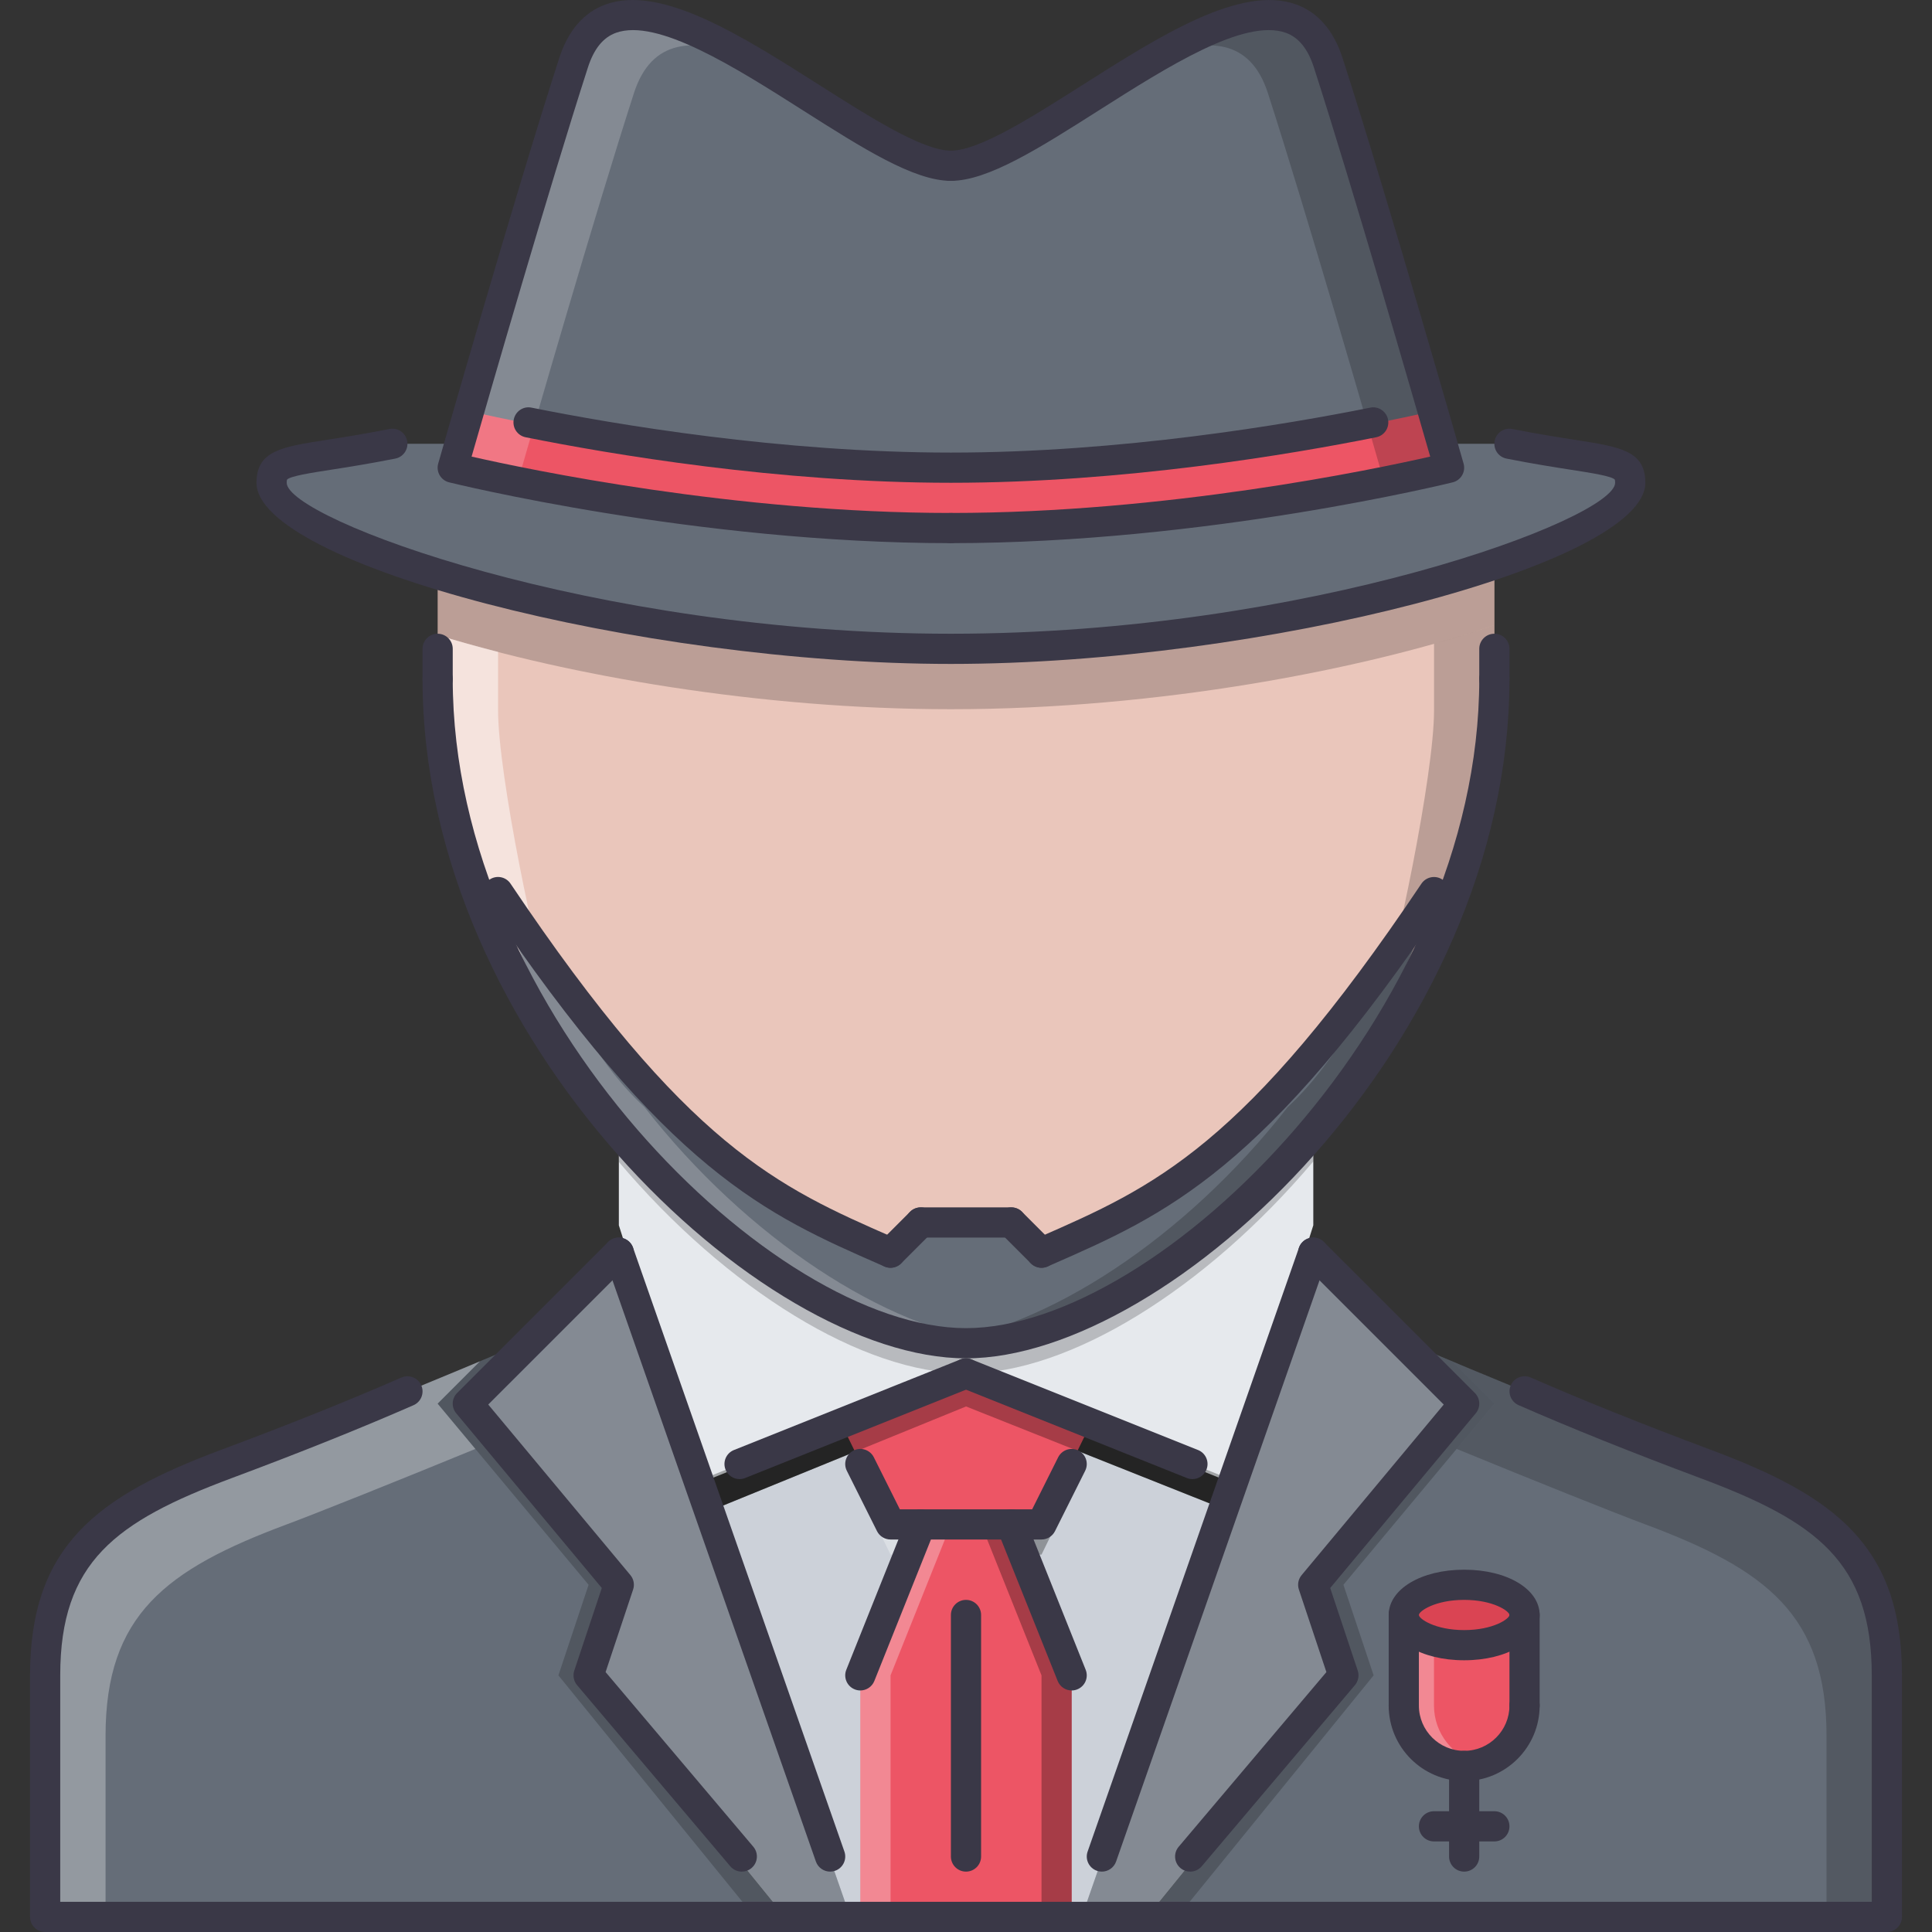 <?xml version="1.0" encoding="iso-8859-1"?>
<!-- Generator: Adobe Illustrator 19.0.0, SVG Export Plug-In . SVG Version: 6.00 Build 0)  -->
<svg version="1.1" id="Capa_1" xmlns="http://www.w3.org/2000/svg" xmlns:xlink="http://www.w3.org/1999/xlink" x="0px" y="0px"
	 viewBox="0 0 511.686 511.686" style="enable-background:new 0 0 511.686 511.686;" xml:space="preserve">
<rect x="0" y="0" width="511.686" height="511.686" fill="#333333" stroke="none"/>
<path style="fill:#EAC6BB;" d="M395.794,180.213v7.997c0,16.789-2.873,33.023-7.996,48.454
	c-47.977,71.491-81.08,81.961-111.947,95.479l-7.998-7.996h-23.988l-7.997,7.996c-30.861-13.518-63.971-23.988-111.949-95.479
	c-5.115-15.431-7.997-31.665-7.997-48.454v-7.997v-31.985l33.431-33.422c0,0,56.138,25.426,106.506,25.426
	c50.382,0,104.835-25.426,104.835-25.426l35.1,33.422V180.213z"/>
<g style="opacity:0.2;">
	<path d="M251.838,187.835c55.029,0,109.589-10.534,143.957-22.271v-17.335l-15.438-14.697h-74.614
		c-15.627,3.811-32.963,6.7-49.884,6.7c-16.918,0-34.441-2.889-50.313-6.7h-74.923l-14.701,14.697v19.952
		C150.415,178.823,200.947,187.835,251.838,187.835z"/>
</g>
<g style="opacity:0.5;">
	<path style="fill:#FFFFFF;" d="M131.916,180.213v-7.559c-5.607-1.452-11.011-2.936-15.993-4.475v12.034v7.997
		c0,16.789,2.882,33.023,7.997,48.454c0,0,22.615,30.58,23.115,32.133c-5.115-15.43-15.118-63.798-15.118-80.587v-7.997H131.916z"/>
</g>
<g style="opacity:0.2;">
	<path d="M379.802,180.213v7.997c0,16.789-9.996,65.157-15.117,80.587c0.508-1.554,23.113-32.133,23.113-32.133
		c5.123-15.431,7.996-31.665,7.996-48.454v-7.997v-14.65c-4.918,1.679-10.299,3.335-15.992,4.936V180.213z"/>
</g>
<polygon style="fill:#E6E9ED;" points="255.867,356.507 163.901,300.525 163.901,324.522 185.594,392.678 255.859,364.503 
	326.132,392.678 347.825,324.522 347.825,300.525 "/>
<g style="opacity:0.2;">
	<path d="M255.851,363.754c27.285,0,63.291-22.24,91.974-56.146v-7.083l-91.958,55.982l-91.966-55.982v7.208
		C192.575,341.608,228.582,363.754,255.851,363.754z"/>
</g>
<g>
	<path style="fill:#656D78;" d="M499.739,443.717c0,31.985,0,63.971,0,63.971h-195.91l51.969-63.971l-7.996-23.989l39.988-47.978
		l-17.156-17.148c18.07,7.918,69.453,28.822,81.127,33.141C483.747,399.658,499.739,411.732,499.739,443.717z"/>
	<path style="fill:#656D78;" d="M11.963,443.717c0,31.985,0,63.971,0,63.971h195.91l-51.983-63.971l7.996-23.989l-39.974-47.978
		l17.156-17.148c-18.07,7.918-69.453,28.822-81.127,33.141C27.955,399.658,11.963,411.732,11.963,443.717z"/>
</g>
<g style="opacity:0.3;">
	<path style="fill:#FFFFFF;" d="M115.907,371.75l11.222-11.214c-22.771,9.542-57.802,23.739-67.188,27.206
		c-31.985,11.916-47.978,23.989-47.978,55.975s0,63.971,0,63.971h15.993c0-16.82,0-27.62,0-47.979
		c0-31.984,15.993-44.058,47.978-55.974c7.091-2.624,29.939-11.753,49.97-19.991L115.907,371.75z"/>
</g>
<g style="opacity:0.6;">
	<path style="opacity:0.3;enable-background:new    ;" d="M395.786,371.75l-11.213-11.214c22.771,9.542,57.801,23.739,67.188,27.206
		c31.986,11.916,47.979,23.989,47.979,55.975s0,63.971,0,63.971h-15.992c0-16.82,0-27.62,0-47.979
		c0-31.984-15.992-44.058-47.979-55.974c-7.09-2.624-29.947-11.753-49.977-19.991L395.786,371.75z"/>
</g>
<polygon style="fill:#CCD1D9;" points="255.851,372.499 323.71,399.503 291.835,495.694 287.962,507.688 223.741,507.688 
	219.868,495.694 188.187,400.096 "/>
<polygon style="fill:#ED5565;" points="275.843,403.736 235.86,403.736 222.788,376.982 255.851,363.754 288.921,376.982 "/>
<g style="opacity:0.3;">
	<polygon style="fill:#FFFFFF;" points="226.364,392.287 235.86,411.732 243.857,411.732 233.065,389.64 	"/>
</g>
<g style="opacity:0.3;">
	<polygon points="285.337,392.287 275.843,411.732 267.845,411.732 278.638,389.64 	"/>
</g>
<polygon style="fill:#ED5565;" points="283.839,506.438 227.864,506.438 227.864,443.717 243.857,403.736 267.845,403.736 
	283.839,443.717 "/>
<g style="opacity:0.3;">
	<polygon style="fill:#FFFFFF;" points="251.853,403.736 243.857,403.736 227.864,443.717 227.864,507.688 235.86,507.688 
		235.86,443.717 	"/>
</g>
<g style="opacity:0.3;">
	<polygon points="259.849,403.736 267.845,403.736 283.839,443.717 283.839,506.438 279.075,506.438 275.843,506.438 
		275.843,443.717 	"/>
</g>
<path style="fill:#656D78;" d="M275.851,332.143c30.867-13.518,55.973-23.988,103.951-95.479
	c-22.709,68.531-80.439,119.468-123.943,119.468c-43.496,0-101.235-50.938-123.943-119.468
	c47.978,71.491,73.091,81.961,103.952,95.479l7.997-7.996h23.988L275.851,332.143z"/>
<g style="opacity:0.2;">
	<path style="fill:#FFFFFF;" d="M170.656,293.184c-14.041-12.924-21.404-30.704-38.74-56.52
		c22.708,68.531,80.447,119.468,123.943,119.468c2.593,0,5.263-0.203,7.996-0.562C234.603,351.782,197.932,328.098,170.656,293.184z
		"/>
</g>
<g style="opacity:0.2;">
	<path d="M341.07,293.184c14.041-12.924,21.412-30.704,38.74-56.52c-22.709,68.531-80.439,119.468-123.943,119.468
		c-2.585,0-5.264-0.203-7.997-0.562C277.13,351.782,313.802,328.098,341.07,293.184z"/>
</g>
<g style="opacity:0.3;">
	<polygon points="255.125,364.05 185.587,391.928 188.187,400.096 255.859,372.499 323.71,399.503 326.132,391.881 256.601,364.05 
		255.867,364.503 	"/>
</g>
<g>
	<polygon style="fill:#656D78;" points="225.189,507.688 207.873,507.688 155.889,443.717 163.885,419.728 123.904,371.75 
		163.885,331.768 	"/>
	<polygon style="fill:#656D78;" points="286.493,507.688 303.814,507.688 355.798,443.717 347.802,419.728 387.782,371.75 
		347.802,331.768 	"/>
</g>
<g style="opacity:0.2;">
	<polygon style="fill:#FFFFFF;" points="225.189,507.688 207.873,507.688 155.889,443.717 163.885,419.728 123.904,371.75 
		163.885,331.768 	"/>
</g>
<g style="opacity:0.2;">
	<path d="M163.885,419.728l-39.974-47.978l17.156-17.148c-3.545,1.554-8.398,3.615-13.958,5.95l-11.202,11.198l39.982,47.978
		l-7.997,23.989l51.984,63.971h7.996l-51.983-63.971L163.885,419.728z"/>
</g>
<g style="opacity:0.2;">
	<path d="M347.81,419.728l39.98-47.978l-17.164-17.148c3.545,1.554,8.402,3.615,13.963,5.95l11.197,11.198l-39.98,47.978
		l7.996,23.989l-51.977,63.971h-7.996l51.977-63.971L347.81,419.728z"/>
</g>
<g style="opacity:0.2;">
	<polygon style="fill:#FFFFFF;" points="286.493,507.688 303.814,507.688 355.798,443.717 347.802,419.728 387.782,371.75 
		347.802,331.768 	"/>
</g>
<g>
	<path style="fill:#656D78;" d="M399.769,117.539H103.905c-24.91,4.919-31.978,3.326-31.978,10.323
		c0,15.462,89.389,43.98,179.91,43.98c90.537,0,179.917-28.518,179.917-43.98C431.755,120.865,424.681,122.458,399.769,117.539z"/>
	<path style="fill:#656D78;" d="M351.808,16.678C338.939-23.272,275.843,43.9,251.853,43.9c-23.989,0-87.085-67.172-99.955-27.222
		c-12.26,38.053-31.985,107.186-31.985,107.186s63.971,15.993,131.94,15.993c67.968,0,131.939-15.993,131.939-15.993
		S364.068,54.731,351.808,16.678z"/>
</g>
<g>
	<path style="fill:#ED5565;" d="M251.853,123.864c-57.724,0-112.41-11.503-127.629-14.978c-2.635,9.105-4.311,14.978-4.311,14.978
		s63.971,15.993,131.94,15.993c67.968,0,131.939-15.993,131.939-15.993s-1.678-5.872-4.311-14.978
		C364.263,112.361,309.577,123.864,251.853,123.864z"/>
	<path style="fill:#ED5565;" d="M403.777,427.725v23.988c0,8.793-7.201,15.993-15.994,15.993s-15.992-7.2-15.992-15.993v-23.988
		c0,4.396,7.199,7.996,15.992,7.996S403.777,432.121,403.777,427.725z"/>
</g>
<g style="opacity:0.3;">
	<path style="fill:#FFFFFF;" d="M379.786,451.713v-17.109c-4.748-1.39-7.996-3.943-7.996-6.879v23.988
		c0,8.793,7.199,15.993,15.992,15.993c1.391,0,2.711-0.234,3.998-0.57C384.917,465.34,379.786,459.116,379.786,451.713z"/>
</g>
<path style="fill:#DA4453;" d="M387.782,435.721c-8.793,0-15.992-3.6-15.992-7.996s7.199-7.997,15.992-7.997
	s15.994,3.601,15.994,7.997S396.575,435.721,387.782,435.721z"/>
<g style="opacity:0.2;">
	<path style="fill:#FFFFFF;" d="M167.891,24.675c4.682-14.533,16.028-14.861,29.705-9.425
		c-20.342-11.761-39.275-18.507-45.698,1.429c-12.26,38.053-31.985,107.186-31.985,107.186s6.376,1.593,17.203,3.764
		C141.536,112.244,157.416,57.183,167.891,24.675z"/>
</g>
<g style="opacity:0.2;">
	<path d="M335.806,24.675c-4.676-14.533-16.031-14.861-29.705-9.425c20.344-11.761,39.271-18.507,45.699,1.429
		c12.26,38.053,31.984,107.186,31.984,107.186s-6.379,1.593-17.203,3.764C362.161,112.244,346.279,57.183,335.806,24.675z"/>
</g>
<g>
	<path style="fill:#3A3847;" d="M255.843,359.755c-54.226,0-143.935-84.086-143.935-179.917c0-2.21,1.789-3.999,3.998-3.999
		c2.21,0,3.999,1.789,3.999,3.999c0,88.654,84.805,171.92,135.938,171.92c51.132,0,135.937-83.267,135.937-171.92
		c0-2.21,1.789-3.999,3.998-3.999c2.211,0,3.998,1.789,3.998,3.999C399.777,275.669,310.068,359.755,255.843,359.755z"/>
	<path style="fill:#3A3847;" d="M499.732,511.686H11.955c-2.21,0-3.998-1.788-3.998-3.998v-63.971
		c0-34.32,17.777-47.471,50.578-59.723c17.855-6.653,33.926-13.096,47.771-19.155c2.042-0.875,4.385,0.039,5.267,2.062
		c0.886,2.022-0.035,4.381-2.058,5.264c-13.981,6.122-30.193,12.619-48.185,19.326c-30.744,11.479-45.378,22.225-45.378,52.227
		v59.973h479.781v-59.973c0-30.002-14.635-40.747-45.377-52.227c-18.539-6.941-34.297-13.267-48.166-19.342
		c-2.023-0.883-2.943-3.241-2.062-5.264c0.891-2.015,3.25-2.929,5.264-2.062c13.744,6.013,29.369,12.283,47.768,19.179
		c32.797,12.244,50.57,25.395,50.57,59.715v63.971C503.73,509.898,501.943,511.686,499.732,511.686z"/>
	<path style="fill:#3A3847;" d="M275.835,407.734h-39.983c-1.515,0-2.897-0.859-3.576-2.21l-7.997-15.993
		c-0.988-1.976-0.187-4.372,1.789-5.364s4.369-0.18,5.364,1.788l6.892,13.782h35.042l6.887-13.782c1-1.968,3.391-2.772,5.365-1.788
		c1.977,0.992,2.773,3.389,1.789,5.364l-7.996,15.993C278.732,406.874,277.349,407.734,275.835,407.734z"/>
	<path style="fill:#3A3847;" d="M227.856,447.715c-0.496,0-1-0.094-1.484-0.289c-2.05-0.82-3.049-3.146-2.229-5.192l15.992-39.981
		c0.816-2.047,3.167-3.038,5.197-2.227c2.05,0.82,3.049,3.147,2.229,5.193L231.568,445.2
		C230.945,446.762,229.441,447.715,227.856,447.715z"/>
	<path style="fill:#3A3847;" d="M283.831,447.715c-1.586,0-3.086-0.953-3.709-2.515l-15.994-39.981
		c-0.824-2.046,0.172-4.373,2.227-5.193c2.045-0.827,4.373,0.18,5.193,2.227l15.992,39.981c0.82,2.046-0.172,4.372-2.227,5.192
		C284.829,447.621,284.323,447.715,283.831,447.715z"/>
	<path style="fill:#3A3847;" d="M315.222,495.694c-0.912,0-1.826-0.312-2.584-0.945c-1.688-1.429-1.898-3.951-0.469-5.638
		l39.123-46.261l-7.285-21.857c-0.438-1.312-0.164-2.764,0.725-3.826l37.641-45.174l-37.398-37.397
		c-1.561-1.562-1.561-4.092,0-5.653c1.562-1.562,4.092-1.562,5.654,0l39.982,39.981c1.459,1.46,1.568,3.795,0.242,5.388
		L352.3,420.581l7.293,21.872c0.438,1.328,0.156,2.78-0.742,3.851l-40.574,47.978C317.488,495.209,316.355,495.694,315.222,495.694z
		"/>
	<path style="fill:#3A3847;" d="M291.827,495.694c-0.438,0-0.883-0.07-1.32-0.227c-2.084-0.727-3.186-3.007-2.451-5.092
		l55.975-159.927c0.732-2.085,3.006-3.187,5.09-2.452c2.086,0.727,3.188,3.007,2.453,5.092l-55.975,159.927
		C295.021,494.662,293.474,495.694,291.827,495.694z"/>
	<path style="fill:#3A3847;" d="M315.816,391.74c-0.492,0-1-0.094-1.484-0.289l-59.972-23.988c-2.05-0.82-3.049-3.147-2.229-5.193
		c0.816-2.054,3.167-3.045,5.197-2.226l59.973,23.989c2.053,0.82,3.045,3.146,2.225,5.193
		C318.9,390.788,317.402,391.74,315.816,391.74z"/>
	<path style="fill:#3A3847;" d="M196.468,495.694c-1.136,0-2.264-0.484-3.057-1.414l-40.575-47.978
		c-0.902-1.07-1.179-2.522-0.738-3.851l7.29-21.872l-38.557-46.269c-1.323-1.593-1.218-3.928,0.246-5.388l39.981-39.981
		c1.562-1.562,4.092-1.562,5.654,0c1.562,1.562,1.562,4.092,0,5.653l-37.401,37.397l37.647,45.174
		c0.886,1.062,1.16,2.515,0.718,3.826l-7.286,21.857l39.126,46.261c1.425,1.687,1.214,4.209-0.472,5.638
		C198.296,495.381,197.378,495.694,196.468,495.694z"/>
	<path style="fill:#3A3847;" d="M219.86,495.694c-1.652,0-3.198-1.031-3.776-2.679L160.11,333.088
		c-0.727-2.085,0.371-4.365,2.456-5.092c2.097-0.727,4.365,0.375,5.095,2.452l55.975,159.927c0.726,2.085-0.371,4.365-2.456,5.092
		C220.742,495.623,220.297,495.694,219.86,495.694z"/>
	<path style="fill:#3A3847;" d="M195.871,391.74c-1.585,0-3.089-0.952-3.713-2.514c-0.82-2.047,0.179-4.373,2.229-5.193
		l59.973-23.989c2.022-0.812,4.382,0.18,5.196,2.226c0.82,2.046-0.18,4.373-2.229,5.193l-59.973,23.988
		C196.87,391.647,196.367,391.74,195.871,391.74z"/>
	<path style="fill:#3A3847;" d="M255.843,495.694c-2.21,0-3.998-1.789-3.998-3.998v-63.971c0-2.211,1.788-3.999,3.998-3.999
		c2.21,0,3.998,1.788,3.998,3.999v63.971C259.841,493.905,258.054,495.694,255.843,495.694z"/>
	<path style="fill:#3A3847;" d="M251.845,175.84c-82.502,0-183.908-26.457-183.908-47.978c0-8.473,6.567-9.496,18.487-11.354
		c4.357-0.679,9.855-1.538,16.715-2.889c2.159-0.453,4.264,0.976,4.697,3.146c0.426,2.163-0.984,4.271-3.15,4.693
		c-6.989,1.382-12.588,2.257-17.028,2.952c-5.33,0.827-10.834,1.687-11.639,2.624l0,0c0.004,0-0.086,0.21-0.086,0.828
		c0,9.503,81.139,39.981,175.912,39.981c94.777,0,175.919-30.478,175.919-39.981c0-0.641-0.094-0.835-0.094-0.843
		c-0.789-0.921-6.303-1.781-11.635-2.608c-4.443-0.695-10.043-1.57-17.031-2.952c-2.172-0.422-3.578-2.53-3.148-4.693
		c0.422-2.171,2.562-3.6,4.693-3.146c6.865,1.351,12.361,2.21,16.719,2.889c11.926,1.859,18.492,2.882,18.492,11.354
		C435.761,149.384,334.347,175.84,251.845,175.84z"/>
	<path style="fill:#3A3847;" d="M251.845,143.855c-67.68,0-132.264-15.954-132.908-16.11c-1.054-0.266-1.952-0.945-2.495-1.882
		c-0.539-0.937-0.679-2.054-0.383-3.092c0.199-0.695,19.886-69.64,32.024-107.318c2.378-7.38,6.528-12.182,12.338-14.283
		c14.666-5.279,35.988,8.262,56.611,21.365c13.439,8.535,27.335,17.367,34.812,17.367c2.209,0,3.998,1.789,3.998,3.998
		c0,2.21-1.789,3.999-3.998,3.999c-9.801,0-23.38-8.629-39.104-18.617c-18.113-11.51-38.666-24.527-49.603-20.592
		c-3.408,1.233-5.845,4.248-7.441,9.214c-10.406,32.29-26.391,87.694-30.795,103.023c15.036,3.421,69.894,14.931,126.942,14.931
		c2.209,0,3.998,1.789,3.998,3.999C255.843,142.066,254.055,143.855,251.845,143.855z"/>
	<path style="fill:#3A3847;" d="M251.845,143.855c-2.21,0-3.999-1.789-3.999-3.998c0-2.21,1.789-3.999,3.999-3.999
		c57.052,0,111.902-11.51,126.941-14.931c-4.404-15.329-20.389-70.733-30.789-103.023c-1.602-4.966-4.037-7.981-7.443-9.214
		c-11.041-3.936-31.5,9.097-49.609,20.592c-15.719,9.988-29.299,18.617-39.099,18.617c-2.21,0-3.999-1.789-3.999-3.999
		c0-2.209,1.789-3.998,3.999-3.998c7.476,0,21.373-8.832,34.812-17.367C307.289,9.424,328.646-4.093,343.265,1.17
		c5.809,2.101,9.963,6.903,12.338,14.283c12.143,37.678,31.828,106.623,32.023,107.318c0.297,1.039,0.164,2.155-0.383,3.092
		c-0.537,0.937-1.436,1.616-2.49,1.882C384.113,127.901,319.525,143.855,251.845,143.855z"/>
	<path style="fill:#3A3847;" d="M251.845,127.862c-45.698,0-90.189-7.551-112.64-12.057c-2.167-0.438-3.569-2.538-3.135-4.709
		c0.438-2.163,2.53-3.592,4.705-3.132c22.161,4.443,66.063,11.901,111.07,11.901c45.003,0,88.896-7.458,111.058-11.901
		c2.133-0.453,4.271,0.961,4.709,3.132s-0.969,4.271-3.131,4.709C342.023,120.311,297.534,127.862,251.845,127.862z"/>
	<path style="fill:#3A3847;" d="M395.779,183.837c-2.209,0-3.998-1.789-3.998-3.998v-7.997c0-2.21,1.789-3.999,3.998-3.999
		c2.211,0,3.998,1.789,3.998,3.999v7.997C399.777,182.048,397.989,183.837,395.779,183.837z"/>
	<path style="fill:#3A3847;" d="M115.907,183.837c-2.209,0-3.998-1.789-3.998-3.998v-7.997c0-2.21,1.789-3.999,3.998-3.999
		c2.21,0,3.999,1.789,3.999,3.999v7.997C119.905,182.048,118.117,183.837,115.907,183.837z"/>
	<path style="fill:#3A3847;" d="M275.843,335.766c-1.539,0-3.008-0.89-3.664-2.396c-0.881-2.022,0.039-4.373,2.062-5.264
		l0.953-0.422c30.408-13.314,54.428-23.84,101.266-93.644c1.242-1.835,3.74-2.312,5.545-1.093c1.834,1.226,2.326,3.709,1.092,5.544
		c-48.125,71.74-74.34,83.227-104.693,96.518l-0.961,0.422C276.927,335.656,276.38,335.766,275.843,335.766z"/>
	<path style="fill:#3A3847;" d="M235.848,335.766c-0.535,0-1.077-0.109-1.601-0.335l-0.965-0.422
		c-30.361-13.299-56.579-24.786-104.702-96.518c-1.23-1.835-0.742-4.318,1.093-5.544c1.831-1.234,4.318-0.75,5.544,1.093
		c46.83,69.796,70.854,80.322,101.271,93.644l0.968,0.422c2.022,0.891,2.944,3.241,2.058,5.264
		C238.859,334.876,237.391,335.766,235.848,335.766z"/>
	<path style="fill:#3A3847;" d="M275.843,335.766c-1.023,0-2.047-0.39-2.828-1.171l-7.996-7.996c-1.562-1.562-1.562-4.092,0-5.653
		c1.562-1.562,4.092-1.562,5.654,0l7.996,7.996c1.561,1.562,1.561,4.092,0,5.653C277.888,335.376,276.864,335.766,275.843,335.766z"
		/>
	<path style="fill:#3A3847;" d="M235.852,335.766c-1.022,0-2.046-0.39-2.827-1.171c-1.562-1.562-1.562-4.092,0-5.653l7.997-7.996
		c1.562-1.562,4.092-1.562,5.653,0c1.562,1.562,1.562,4.092,0,5.653l-7.996,7.996C237.898,335.376,236.876,335.766,235.852,335.766z
		"/>
	<path style="fill:#3A3847;" d="M267.845,327.77h-23.996c-2.21,0-3.999-1.788-3.999-3.998s1.789-3.998,3.999-3.998h23.996
		c2.211,0,3.998,1.788,3.998,3.998S270.056,327.77,267.845,327.77z"/>
	<path style="fill:#3A3847;" d="M371.79,455.711c-2.209,0-3.998-1.788-3.998-3.998v-23.988c0-2.211,1.789-3.999,3.998-3.999
		c2.211,0,3.998,1.788,3.998,3.999v23.988C375.788,453.923,374.001,455.711,371.79,455.711z"/>
	<path style="fill:#3A3847;" d="M403.777,455.711c-2.211,0-4-1.788-4-3.998v-23.988c0-2.211,1.789-3.999,4-3.999
		c2.209,0,3.998,1.788,3.998,3.999v23.988C407.775,453.923,405.986,455.711,403.777,455.711z"/>
	<path style="fill:#3A3847;" d="M387.782,471.704c-11.025,0-19.99-8.965-19.99-19.991c0-2.21,1.789-3.998,3.998-3.998
		c2.211,0,3.998,1.788,3.998,3.998c0,6.614,5.381,11.994,11.994,11.994c6.615,0,11.994-5.38,11.994-11.994
		c0-2.21,1.789-3.998,4-3.998c2.209,0,3.998,1.788,3.998,3.998C407.775,462.739,398.81,471.704,387.782,471.704z"/>
	<path style="fill:#3A3847;" d="M387.782,439.719c-11.393,0-19.99-5.154-19.99-11.994c0-6.841,8.598-11.995,19.99-11.995
		c11.395,0,19.992,5.154,19.992,11.995C407.775,434.565,399.177,439.719,387.782,439.719z M387.782,423.726
		c-7.738,0-11.994,3.007-11.994,3.999c0,0.991,4.256,3.998,11.994,3.998s11.994-3.007,11.994-3.998
		C399.777,426.733,395.521,423.726,387.782,423.726z"/>
	<path style="fill:#3A3847;" d="M387.782,495.694c-2.209,0-3.998-1.789-3.998-3.998v-23.989c0-2.21,1.789-3.999,3.998-3.999
		c2.211,0,3.998,1.789,3.998,3.999v23.989C391.781,493.905,389.993,495.694,387.782,495.694z"/>
	<path style="fill:#3A3847;" d="M395.779,487.697h-15.992c-2.209,0-3.998-1.788-3.998-3.998s1.789-3.998,3.998-3.998h15.992
		c2.211,0,3.998,1.788,3.998,3.998S397.989,487.697,395.779,487.697z"/>
</g>
<g>
</g>
<g>
</g>
<g>
</g>
<g>
</g>
<g>
</g>
<g>
</g>
<g>
</g>
<g>
</g>
<g>
</g>
<g>
</g>
<g>
</g>
<g>
</g>
<g>
</g>
<g>
</g>
<g>
</g>
</svg>
